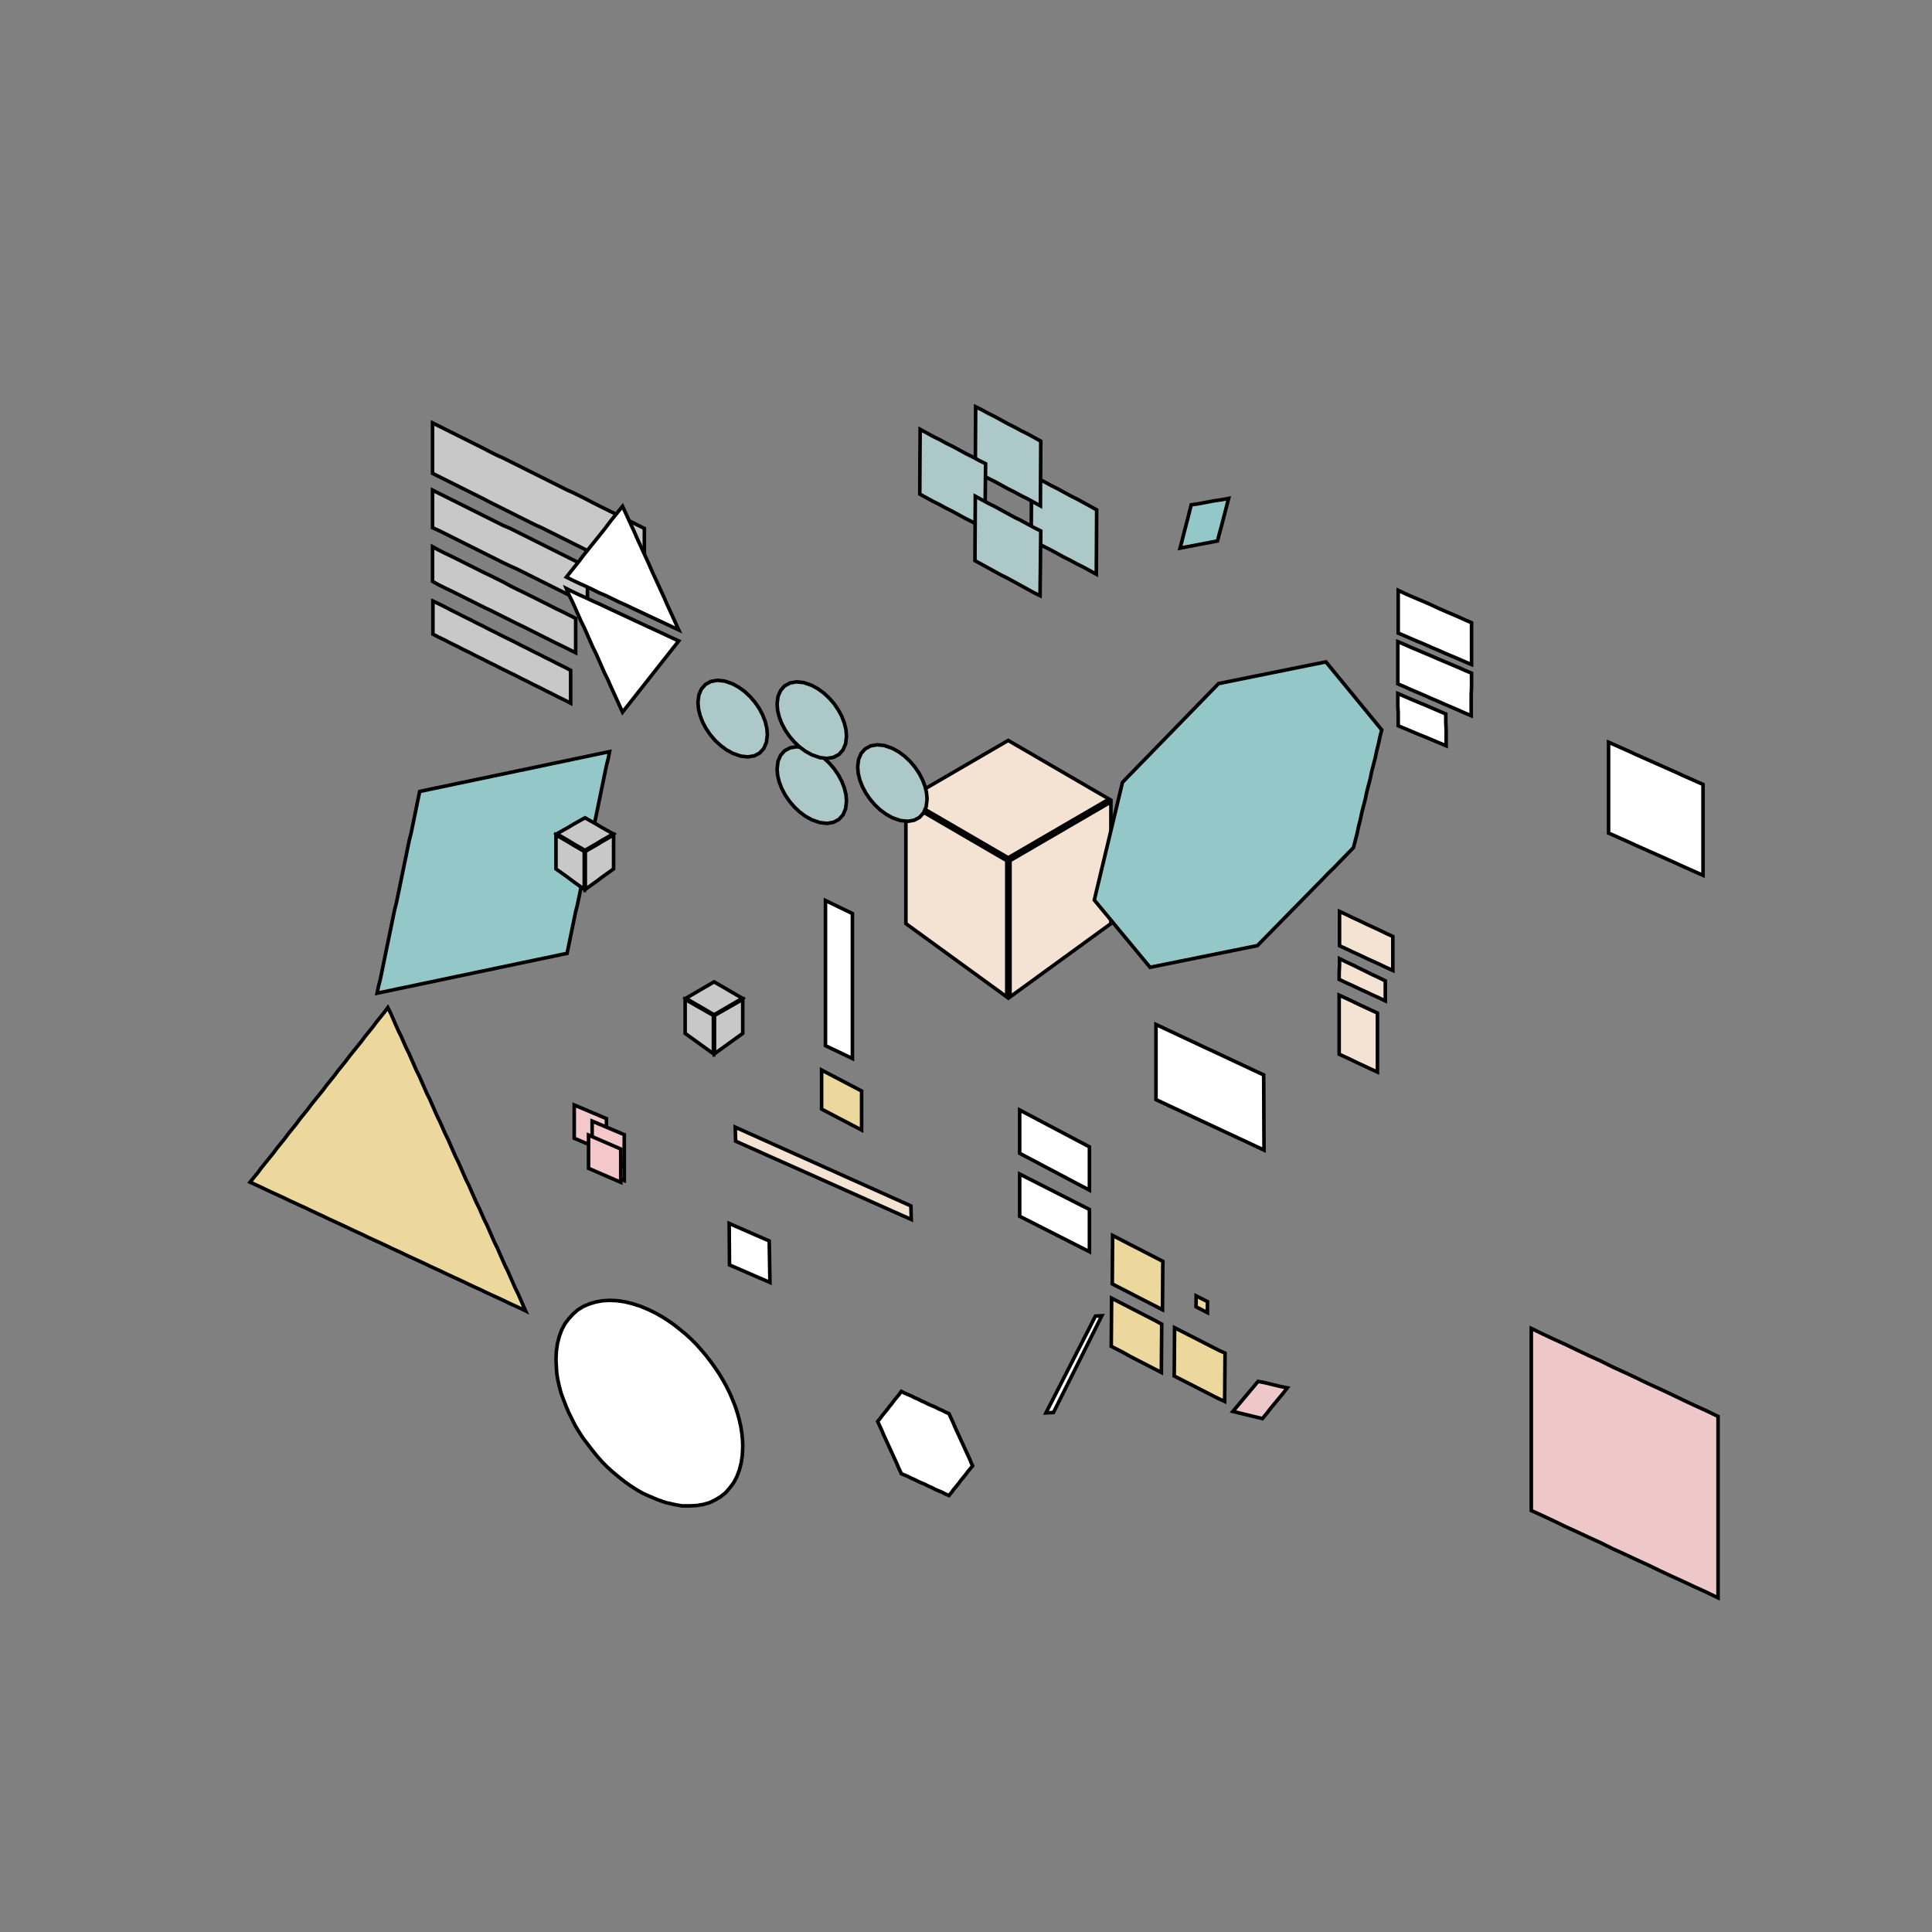 <!DOCTYPE svg>
<svg xmlns="http://www.w3.org/2000/svg" xmlns:xlink="http://www.w3.org/1999/xlink" width="1080" height="1080">
<rect width="100%" height="100%" fill="#808080" stroke="none"/>
<g transform="translate(540,540)">
<g transform="scale(2,2)">
<path stroke="rgb(0,0,0)" stroke-opacity="1" fill="rgb(148,200,200)" fill-opacity="1" id="bb1_2_" d="M-99.63 -59.92 L-100 -57.97 L-100.5 -56.03 L-100.9 -54.09 L-101.3 -52.14 L-101.7 -50.2 L-102.1 -48.25 L-102.5 -46.31 L-102.9 -44.36 L-103.3 -42.42 L-103.7 -40.48 L-104.1 -38.53 L-104.6 -36.59 L-105 -34.64 L-105.4 -32.7 L-105.8 -30.75 L-106.2 -28.81 L-106.6 -26.87 L-107 -24.92 L-107.4 -22.98 L-107.8 -21.03 L-108.2 -19.09 L-108.6 -17.14 L-109.1 -15.2 L-109.5 -13.26 L-109.9 -11.31 L-110.3 -9.367 L-110.7 -7.423 L-111.1 -5.479 L-111.5 -3.534 L-113.5 -3.122 L-115.4 -2.71 L-117.4 -2.297 L-119.4 -1.885 L-121.3 -1.472 L-123.3 -1.06 L-125.3 -0.648 L-127.2 -0.235 L-129.2 0.177 L-131.2 0.59 L-133.1 1.002 L-135.1 1.414 L-137.1 1.827 L-139 2.239 L-141 2.652 L-143 3.064 L-144.9 3.476 L-146.9 3.889 L-148.8 4.301 L-150.8 4.713 L-152.8 5.126 L-154.7 5.538 L-156.7 5.951 L-158.7 6.363 L-160.6 6.775 L-162.6 7.188 L-164.6 7.6 L-164.2 5.656 L-163.7 3.712 L-163.3 1.767 L-162.9 -0.177 L-162.5 -2.121 L-162.1 -4.066 L-161.7 -6.01 L-161.3 -7.954 L-160.9 -9.898 L-160.5 -11.84 L-160.1 -13.79 L-159.7 -15.73 L-159.2 -17.68 L-158.8 -19.62 L-158.4 -21.56 L-158 -23.51 L-157.6 -25.45 L-157.2 -27.4 L-156.8 -29.34 L-156.4 -31.29 L-156 -33.23 L-155.6 -35.17 L-155.1 -37.12 L-154.7 -39.06 L-154.3 -41.01 L-153.9 -42.95 L-153.5 -44.9 L-153.1 -46.84 L-152.7 -48.78 L-150.7 -49.2 L-148.8 -49.61 L-146.8 -50.02 L-144.8 -50.43 L-142.9 -50.85 L-140.9 -51.26 L-138.9 -51.67 L-137 -52.08 L-135 -52.5 L-133 -52.91 L-131.1 -53.32 L-129.1 -53.73 L-127.1 -54.15 L-125.2 -54.56 L-123.2 -54.97 L-121.2 -55.38 L-119.3 -55.79 L-117.3 -56.21 L-115.4 -56.62 L-113.4 -57.03 L-111.4 -57.44 L-109.5 -57.86 L-107.5 -58.27 L-105.5 -58.68 L-103.6 -59.09 L-101.6 -59.51 L-99.63 -59.92 Z " />
<path stroke="rgb(0,0,0)" stroke-opacity="1" fill="rgb(236,216,157)" fill-opacity="1" id="pr2_1_" d="M67.48 96.88 L67.08 96.68 L66.68 96.47 L66.28 96.27 L65.88 96.07 L65.48 95.86 L65.08 95.66 L64.69 95.46 L64.29 95.25 L64.29 94.82 L64.3 94.38 L64.31 93.94 L64.31 93.51 L64.32 93.07 L64.33 92.63 L64.33 92.2 L64.73 92.4 L65.12 92.6 L65.52 92.8 L65.92 93 L66.31 93.2 L66.71 93.4 L67.1 93.6 L67.5 93.8 L67.5 94.24 L67.49 94.68 L67.49 95.12 L67.49 95.56 L67.48 96 L67.48 96.44 L67.48 96.88 Z " />
<path stroke="rgb(0,0,0)" stroke-opacity="1" fill="rgb(236,216,157)" fill-opacity="1" id="pr1_1_" d="M54.92 96.08 L53.16 95.17 L51.41 94.27 L49.65 93.37 L47.9 92.47 L46.14 91.56 L44.39 90.66 L42.64 89.76 L40.88 88.86 L40.9 86.92 L40.91 84.99 L40.92 83.06 L40.94 81.12 L40.95 79.19 L40.97 77.26 L40.98 75.32 L42.74 76.22 L44.49 77.13 L46.24 78.03 L48 78.93 L49.75 79.83 L51.51 80.74 L53.26 81.64 L55.02 82.54 L55 84.47 L54.99 86.41 L54.97 88.34 L54.96 90.28 L54.95 92.21 L54.93 94.14 L54.92 96.08 Z " />
<path stroke="rgb(0,0,0)" stroke-opacity="1" fill="rgb(236,216,157)" fill-opacity="1" id="pr3_1_" d="M54.6 113.6 L52.85 112.7 L51.1 111.8 L49.35 110.9 L47.6 110 L45.85 109.1 L44.1 108.1 L42.35 107.2 L40.6 106.3 L40.61 104.4 L40.63 102.5 L40.64 100.6 L40.66 98.64 L40.67 96.71 L40.69 94.78 L40.7 92.85 L42.45 93.75 L44.2 94.65 L45.95 95.55 L47.7 96.45 L49.45 97.35 L51.2 98.25 L52.95 99.15 L54.7 100.1 L54.69 102 L54.67 103.9 L54.66 105.8 L54.64 107.8 L54.63 109.7 L54.61 111.6 L54.6 113.6 Z " />
<path stroke="rgb(0,0,0)" stroke-opacity="1" fill="rgb(236,216,157)" fill-opacity="1" id="pr4_1_" d="M72.3 121.7 L70.54 120.9 L68.77 120 L67.01 119.1 L65.25 118.2 L63.49 117.3 L61.73 116.4 L59.96 115.5 L58.2 114.6 L58.21 112.7 L58.23 110.8 L58.24 108.9 L58.26 106.9 L58.27 105 L58.29 103.1 L58.3 101.1 L60.06 102 L61.82 102.9 L63.59 103.8 L65.35 104.7 L67.11 105.6 L68.87 106.5 L70.64 107.4 L72.4 108.2 L72.39 110.2 L72.37 112.1 L72.36 114 L72.34 116 L72.33 117.9 L72.31 119.8 L72.3 121.7 Z " />
<path stroke="rgb(0,0,0)" stroke-opacity="1" fill="rgb(238,200,200)" fill-opacity="1" id="ll1_1_" d="M210.2 176.6 L206.9 175 L203.6 173.5 L200.4 172 L197.1 170.5 L193.9 169 L190.6 167.4 L187.3 165.9 L184.1 164.4 L180.8 162.9 L177.6 161.3 L174.3 159.8 L171.1 158.3 L167.8 156.8 L164.5 155.2 L161.3 153.7 L158 152.2 L158 148.6 L158 144.9 L158 141.3 L158 137.7 L158 134 L158 130.4 L158 126.8 L158 123.1 L158 119.5 L158 115.9 L158 112.2 L158 108.6 L158 105 L158 101.3 L161.3 102.9 L164.5 104.4 L167.8 105.9 L171.1 107.5 L174.3 109 L177.6 110.5 L180.8 112.1 L184.1 113.6 L187.3 115.1 L190.6 116.7 L193.9 118.2 L197.1 119.7 L200.4 121.3 L203.6 122.8 L206.9 124.3 L210.2 125.9 L210.2 129.5 L210.2 133.1 L210.2 136.7 L210.2 140.3 L210.2 144 L210.2 147.6 L210.2 151.2 L210.2 154.8 L210.2 158.5 L210.2 162.1 L210.2 165.7 L210.2 169.3 L210.2 172.9 L210.2 176.6 Z " />
<path stroke="rgb(0,0,0)" stroke-opacity="1" fill="rgb(255,255,255)" fill-opacity="1" id="cl1_1_" d="M37.96 97.76 L37.06 99.56 L36.15 101.4 L35.25 103.2 L34.35 105 L33.45 106.8 L32.55 108.6 L31.65 110.4 L30.75 112.2 L29.85 114 L28.95 115.8 L28.04 117.6 L27.14 119.4 L26.24 121.2 L25.34 123 L24.44 124.8 L22.35 124.9 L23.27 123.1 L24.2 121.3 L25.12 119.5 L26.04 117.7 L26.96 115.9 L27.88 114.1 L28.8 112.3 L29.72 110.5 L30.64 108.7 L31.56 106.9 L32.48 105.1 L33.4 103.3 L34.33 101.5 L35.25 99.66 L36.17 97.86 L37.96 97.76 Z " />
<path stroke="rgb(0,0,0)" stroke-opacity="1" fill="rgb(255,255,255)" fill-opacity="1" id="a5_2_" d="M206 -50.75 L204.1 -51.59 L202.2 -52.44 L200.3 -53.28 L198.5 -54.12 L196.6 -54.96 L194.7 -55.81 L192.8 -56.65 L190.9 -57.49 L189 -58.34 L187.1 -59.18 L185.3 -60.02 L183.4 -60.86 L181.5 -61.71 L179.6 -62.55 L179.6 -60.6 L179.6 -58.64 L179.6 -56.69 L179.6 -54.73 L179.6 -52.78 L179.6 -50.83 L179.6 -48.87 L179.6 -46.92 L179.6 -44.97 L179.6 -43.01 L179.6 -41.06 L179.6 -39.1 L179.6 -37.15 L181.5 -36.31 L183.4 -35.46 L185.3 -34.62 L187.1 -33.78 L189 -32.94 L190.9 -32.09 L192.8 -31.25 L194.7 -30.41 L196.6 -29.56 L198.5 -28.72 L200.3 -27.88 L202.2 -27.04 L204.1 -26.19 L206 -25.35 L206 -27.3 L206 -29.26 L206 -31.21 L206 -33.17 L206 -35.12 L206 -37.07 L206 -39.03 L206 -40.98 L206 -42.93 L206 -44.89 L206 -46.84 L206 -48.8 L206 -50.75 Z " />
<path stroke="rgb(0,0,0)" stroke-opacity="1" fill="rgb(255,255,255)" fill-opacity="1" id="a6_2_" d="M83.3 51.45 L81.52 50.62 L79.75 49.79 L77.97 48.96 L76.19 48.13 L74.42 47.3 L72.64 46.47 L70.86 45.64 L69.09 44.81 L67.31 43.99 L65.54 43.16 L63.76 42.33 L61.98 41.5 L60.21 40.67 L58.43 39.84 L56.65 39.01 L54.88 38.18 L53.1 37.35 L53.1 35.25 L53.1 33.15 L53.1 31.05 L53.1 28.95 L53.1 26.85 L53.1 24.75 L53.1 22.65 L53.1 20.55 L53.1 18.45 L53.1 16.35 L54.87 17.18 L56.64 18.01 L58.41 18.84 L60.18 19.67 L61.95 20.5 L63.72 21.33 L65.49 22.16 L67.26 22.99 L69.04 23.81 L70.81 24.64 L72.58 25.47 L74.35 26.3 L76.12 27.13 L77.89 27.96 L79.66 28.79 L81.43 29.62 L83.2 30.45 L83.21 32.36 L83.22 34.27 L83.23 36.18 L83.24 38.09 L83.25 40 L83.25 41.9 L83.26 43.81 L83.27 45.72 L83.28 47.63 L83.29 49.54 L83.3 51.45 Z " />
<path stroke="rgb(0,0,0)" stroke-opacity="1" fill="rgb(148,200,200)" fill-opacity="1" id="rtr1_2_" d="M73.41 -130.7 L72.89 -128.7 L72.37 -126.7 L71.85 -124.7 L71.33 -122.7 L70.81 -120.8 L70.29 -118.8 L68.2 -118.4 L66.11 -118 L64.02 -117.6 L61.93 -117.2 L59.84 -116.8 L60.36 -118.8 L60.87 -120.8 L61.39 -122.8 L61.91 -124.8 L62.42 -126.8 L62.94 -128.9 L65.03 -129.2 L67.13 -129.6 L69.22 -130 L71.32 -130.3 L73.41 -130.7 Z " />
<path stroke="rgb(0,0,0)" stroke-opacity="1" fill="rgb(238,200,200)" fill-opacity="1" id="sg1_2_" d="M74.59 124.5 L75.77 123.1 L76.94 121.7 L78.11 120.3 L79.29 118.9 L80.46 117.5 L81.63 116.1 L83.68 116.5 L85.72 117 L87.77 117.5 L89.81 117.9 L88.65 119.4 L87.49 120.8 L86.33 122.2 L85.17 123.6 L84.01 125.1 L82.85 126.5 L80.78 126 L78.72 125.5 L76.66 125 L74.59 124.5 Z " />
<path stroke="rgb(0,0,0)" stroke-opacity="1" fill="rgb(255,255,255)" fill-opacity="1" id="a12_2_" d="M-54.8 88.45 L-56.68 87.63 L-58.57 86.82 L-60.45 86 L-62.33 85.18 L-64.22 84.37 L-66.1 83.55 L-66.12 81.62 L-66.13 79.68 L-66.15 77.75 L-66.17 75.82 L-66.18 73.88 L-66.2 71.95 L-64.33 72.77 L-62.47 73.58 L-60.6 74.4 L-58.73 75.22 L-56.87 76.03 L-55 76.85 L-54.97 78.78 L-54.93 80.72 L-54.9 82.65 L-54.87 84.58 L-54.83 86.52 L-54.8 88.45 Z " />
<path stroke="rgb(0,0,0)" stroke-opacity="1" fill="rgb(255,255,255)" fill-opacity="1" id="secscl1_2_" d="M-31.75 25.86 L-32.69 25.41 L-33.63 24.96 L-34.57 24.51 L-35.51 24.06 L-36.45 23.62 L-37.4 23.17 L-38.34 22.72 L-39.28 22.27 L-39.28 21.26 L-39.28 20.24 L-39.28 19.23 L-39.28 18.21 L-39.28 17.2 L-39.28 16.19 L-39.28 15.17 L-39.28 14.16 L-39.28 13.14 L-39.28 12.13 L-39.28 11.11 L-39.28 10.1 L-39.28 9.086 L-39.28 8.072 L-39.28 7.057 L-39.28 6.043 L-39.28 5.029 L-39.28 4.014 L-39.28 3 L-39.28 1.986 L-39.28 0.972 L-39.28 -0.043 L-39.28 -1.057 L-39.28 -2.071 L-39.28 -3.086 L-39.28 -4.1 L-39.28 -5.114 L-39.28 -6.128 L-39.28 -7.143 L-39.28 -8.157 L-39.28 -9.171 L-39.28 -10.19 L-39.28 -11.2 L-39.28 -12.21 L-39.28 -13.23 L-39.28 -14.24 L-39.28 -15.26 L-39.28 -16.27 L-39.28 -17.29 L-39.28 -18.3 L-38.34 -17.85 L-37.4 -17.39 L-36.45 -16.94 L-35.51 -16.48 L-34.57 -16.03 L-33.63 -15.57 L-32.69 -15.12 L-31.75 -14.66 L-31.75 -13.65 L-31.75 -12.64 L-31.75 -11.62 L-31.75 -10.61 L-31.75 -9.598 L-31.75 -8.585 L-31.75 -7.572 L-31.75 -6.559 L-31.75 -5.546 L-31.75 -4.533 L-31.75 -3.52 L-31.75 -2.507 L-31.75 -1.494 L-31.75 -0.481 L-31.75 0.532 L-31.75 1.545 L-31.75 2.558 L-31.75 3.571 L-31.75 4.584 L-31.75 5.597 L-31.75 6.61 L-31.75 7.623 L-31.75 8.636 L-31.75 9.649 L-31.75 10.66 L-31.75 11.68 L-31.75 12.69 L-31.75 13.7 L-31.75 14.71 L-31.75 15.73 L-31.75 16.74 L-31.75 17.75 L-31.75 18.77 L-31.75 19.78 L-31.75 20.79 L-31.75 21.81 L-31.75 22.82 L-31.75 23.83 L-31.75 24.84 L-31.75 25.86 Z " />
<path stroke="rgb(0,0,0)" stroke-opacity="1" fill="rgb(255,255,255)" fill-opacity="1" id="a7_1_" d="M141.3 -84.25 L139.4 -85.05 L137.6 -85.85 L135.7 -86.65 L133.8 -87.45 L132 -88.25 L130.1 -89.05 L128.3 -89.85 L126.4 -90.65 L124.5 -91.45 L122.7 -92.25 L120.8 -93.05 L120.8 -95.03 L120.8 -97.02 L120.8 -99 L120.8 -101 L120.8 -103 L120.8 -105 L122.7 -104.1 L124.5 -103.3 L126.4 -102.5 L128.3 -101.7 L130.1 -100.9 L132 -100 L133.8 -99.22 L135.7 -98.4 L137.6 -97.59 L139.4 -96.77 L141.3 -95.95 L141.3 -94 L141.3 -92.05 L141.3 -90.1 L141.3 -88.15 L141.3 -86.2 L141.3 -84.25 Z " />
<path stroke="rgb(0,0,0)" stroke-opacity="1" fill="rgb(255,255,255)" fill-opacity="1" id="a8_1_" d="M141.2 -69.95 L139.3 -70.76 L137.5 -71.57 L135.6 -72.38 L133.7 -73.19 L131.9 -74 L130 -74.8 L128.2 -75.61 L126.3 -76.42 L124.4 -77.23 L122.6 -78.04 L120.7 -78.85 L120.7 -80.82 L120.7 -82.78 L120.7 -84.75 L120.7 -86.72 L120.7 -88.68 L120.7 -90.65 L122.6 -89.85 L124.4 -89.05 L126.3 -88.25 L128.2 -87.45 L130.1 -86.65 L131.9 -85.85 L133.8 -85.05 L135.7 -84.25 L137.6 -83.45 L139.4 -82.65 L141.3 -81.85 L141.3 -79.87 L141.3 -77.88 L141.2 -75.9 L141.2 -73.92 L141.2 -71.93 L141.2 -69.95 Z " />
<path stroke="rgb(0,0,0)" stroke-opacity="1" fill="rgb(255,255,255)" fill-opacity="1" id="a9_1_" d="M134.2 -61.55 L132.3 -62.35 L130.4 -63.15 L128.5 -63.95 L126.5 -64.75 L124.6 -65.55 L122.7 -66.35 L120.8 -67.15 L120.8 -68.95 L120.8 -70.75 L120.7 -72.55 L120.7 -74.35 L120.7 -76.15 L122.6 -75.34 L124.5 -74.52 L126.4 -73.71 L128.4 -72.89 L130.3 -72.08 L132.2 -71.26 L134.1 -70.45 L134.1 -68.23 L134.2 -66 L134.2 -63.77 L134.2 -61.55 Z " />
<path stroke="rgb(0,0,0)" stroke-opacity="1" fill="rgb(255,255,255)" fill-opacity="1" id="a17_1_" d="M34.5 62.65 L32.73 61.71 L30.95 60.78 L29.18 59.84 L27.41 58.9 L25.64 57.97 L23.86 57.03 L22.09 56.1 L20.32 55.16 L18.55 54.22 L16.77 53.29 L15 52.35 L15 50.33 L15 48.32 L15 46.3 L15 44.28 L15 42.27 L15 40.25 L16.77 41.19 L18.55 42.12 L20.32 43.06 L22.09 44 L23.86 44.93 L25.64 45.87 L27.41 46.8 L29.18 47.74 L30.95 48.68 L32.73 49.61 L34.5 50.55 L34.5 52.57 L34.5 54.58 L34.5 56.6 L34.5 58.62 L34.5 60.63 L34.5 62.65 Z " />
<path stroke="rgb(0,0,0)" stroke-opacity="1" fill="rgb(255,255,255)" fill-opacity="1" id="a16_1_" d="M34.5 79.85 L32.73 78.95 L30.95 78.05 L29.18 77.15 L27.41 76.25 L25.64 75.35 L23.86 74.45 L22.09 73.55 L20.32 72.65 L18.55 71.75 L16.77 70.85 L15 69.95 L15 67.98 L15 66.02 L15 64.05 L15 62.08 L15 60.12 L15 58.15 L16.77 59.05 L18.55 59.95 L20.32 60.85 L22.09 61.75 L23.86 62.65 L25.64 63.55 L27.41 64.45 L29.18 65.35 L30.95 66.25 L32.73 67.15 L34.5 68.05 L34.5 70.02 L34.5 71.98 L34.5 73.95 L34.5 75.92 L34.5 77.88 L34.5 79.85 Z " />
<path stroke="rgb(0,0,0)" stroke-opacity="1" fill="rgb(236,216,157)" fill-opacity="1" id="scltrs1_1_" d="M-29.18 45.85 L-30.78 45.01 L-32.37 44.18 L-33.97 43.34 L-35.57 42.51 L-37.16 41.67 L-38.76 40.83 L-40.36 40 L-40.36 38.18 L-40.36 36.36 L-40.36 34.54 L-40.36 32.72 L-40.36 30.9 L-40.36 29.08 L-38.76 29.92 L-37.16 30.76 L-35.57 31.59 L-33.97 32.43 L-32.37 33.26 L-30.78 34.1 L-29.18 34.93 L-29.18 36.75 L-29.18 38.57 L-29.18 40.39 L-29.18 42.21 L-29.18 44.03 L-29.18 45.85 Z " />
<path stroke="rgb(0,0,0)" stroke-opacity="1" fill="rgb(244,227,211)" fill-opacity="1" id="a15_1_" d="M119.3 1.25 L117.4 0.388 L115.6 -0.475 L113.7 -1.338 L111.8 -2.2 L110 -3.063 L108.1 -3.925 L106.3 -4.788 L104.4 -5.65 L104.4 -7.57 L104.4 -9.49 L104.4 -11.41 L104.4 -13.33 L104.4 -15.25 L106.3 -14.38 L108.1 -13.5 L110 -12.63 L111.8 -11.75 L113.7 -10.88 L115.6 -10 L117.4 -9.125 L119.3 -8.25 L119.3 -6.35 L119.3 -4.45 L119.3 -2.55 L119.3 -0.65 L119.3 1.25 Z " />
<path stroke="rgb(0,0,0)" stroke-opacity="1" fill="rgb(244,227,211)" fill-opacity="1" id="a14_1_" d="M117.2 9.75 L115.4 8.893 L113.5 8.036 L111.7 7.179 L109.8 6.321 L108 5.464 L106.1 4.607 L104.3 3.75 L104.3 1.817 L104.4 -0.117 L104.4 -2.05 L106.2 -1.164 L108.1 -0.279 L109.9 0.607 L111.7 1.493 L113.5 2.379 L115.4 3.264 L117.2 4.15 L117.2 6.017 L117.2 7.883 L117.2 9.75 Z " />
<path stroke="rgb(0,0,0)" stroke-opacity="1" fill="rgb(244,227,211)" fill-opacity="1" id="a13_1_" d="M115 29.65 L113.2 28.82 L111.4 27.98 L109.6 27.15 L107.9 26.32 L106.1 25.48 L104.3 24.65 L104.3 22.59 L104.3 20.52 L104.3 18.46 L104.3 16.4 L104.3 14.34 L104.3 12.27 L104.3 10.21 L104.3 8.15 L106.1 8.983 L107.9 9.817 L109.6 10.65 L111.4 11.48 L113.2 12.32 L115 13.15 L115 15.21 L115 17.27 L115 19.34 L115 21.4 L115 23.46 L115 25.52 L115 27.59 L115 29.65 Z " />
<path stroke="rgb(0,0,0)" stroke-opacity="1" fill="rgb(200,200,200)" fill-opacity="1" id="a1_2_" d="M-110.5 -73.45 L-112.2 -74.33 L-114 -75.2 L-115.7 -76.08 L-117.5 -76.96 L-119.2 -77.84 L-121 -78.71 L-122.7 -79.59 L-124.5 -80.47 L-126.2 -81.35 L-128 -82.22 L-129.8 -83.1 L-131.5 -83.98 L-133.3 -84.85 L-135 -85.73 L-136.8 -86.61 L-138.5 -87.49 L-140.3 -88.36 L-142 -89.24 L-143.8 -90.12 L-145.5 -91 L-147.3 -91.87 L-149 -92.75 L-149 -94.61 L-149 -96.47 L-149 -98.33 L-149 -100.2 L-149 -102 L-147.3 -101.2 L-145.5 -100.3 L-143.8 -99.4 L-142 -98.52 L-140.3 -97.64 L-138.5 -96.76 L-136.8 -95.88 L-135 -95 L-133.3 -94.11 L-131.5 -93.23 L-129.8 -92.35 L-128 -91.47 L-126.2 -90.59 L-124.5 -89.7 L-122.7 -88.82 L-121 -87.94 L-119.2 -87.06 L-117.5 -86.18 L-115.7 -85.3 L-114 -84.41 L-112.2 -83.53 L-110.5 -82.65 L-110.5 -80.81 L-110.5 -78.97 L-110.5 -77.13 L-110.5 -75.29 L-110.5 -73.45 Z " />
<path stroke="rgb(0,0,0)" stroke-opacity="1" fill="rgb(200,200,200)" fill-opacity="1" id="a4_2_" d="M-89.9 -108.2 L-91.69 -109 L-93.49 -109.9 L-95.28 -110.8 L-97.08 -111.7 L-98.87 -112.6 L-100.7 -113.5 L-102.5 -114.4 L-104.3 -115.3 L-106 -116.2 L-107.8 -117.1 L-109.6 -118 L-111.4 -118.9 L-113.2 -119.8 L-115 -120.7 L-116.8 -121.6 L-118.6 -122.5 L-120.4 -123.3 L-122.2 -124.2 L-124 -125.1 L-125.8 -126 L-127.6 -126.9 L-129.4 -127.8 L-131.2 -128.7 L-133 -129.6 L-134.7 -130.5 L-136.5 -131.4 L-138.3 -132.3 L-140.1 -133.2 L-141.9 -134.1 L-143.7 -135 L-145.5 -135.9 L-147.3 -136.8 L-149.1 -137.7 L-149.1 -139.7 L-149.1 -141.7 L-149.1 -143.7 L-149.1 -145.7 L-149.1 -147.7 L-149.1 -149.7 L-149.1 -151.8 L-147.3 -150.9 L-145.5 -150 L-143.7 -149.1 L-141.9 -148.2 L-140.1 -147.3 L-138.3 -146.4 L-136.5 -145.5 L-134.7 -144.6 L-133 -143.7 L-131.2 -142.8 L-129.4 -142 L-127.6 -141.1 L-125.8 -140.2 L-124 -139.3 L-122.2 -138.4 L-120.4 -137.5 L-118.6 -136.6 L-116.8 -135.7 L-115 -134.8 L-113.2 -133.9 L-111.4 -133 L-109.6 -132.2 L-107.8 -131.3 L-106 -130.4 L-104.3 -129.5 L-102.5 -128.6 L-100.7 -127.7 L-98.87 -126.8 L-97.08 -125.9 L-95.28 -125 L-93.49 -124.1 L-91.69 -123.2 L-89.9 -122.3 L-89.9 -120.3 L-89.9 -118.3 L-89.9 -116.3 L-89.9 -114.2 L-89.9 -112.2 L-89.9 -110.2 L-89.9 -108.2 Z " />
<path stroke="rgb(0,0,0)" stroke-opacity="1" fill="rgb(200,200,200)" fill-opacity="1" id="a2_1_" d="M-109.1 -87.55 L-110.9 -88.45 L-112.7 -89.36 L-114.6 -90.26 L-116.4 -91.17 L-118.2 -92.07 L-120 -92.98 L-121.8 -93.88 L-123.6 -94.79 L-125.5 -95.69 L-127.3 -96.6 L-129.1 -97.5 L-130.9 -98.4 L-132.7 -99.31 L-134.6 -100.2 L-136.4 -101.1 L-138.2 -102 L-140 -102.9 L-141.8 -103.8 L-143.6 -104.7 L-145.5 -105.6 L-147.3 -106.5 L-149.1 -107.5 L-149.1 -109.4 L-149.1 -111.3 L-149.1 -113.3 L-149.1 -115.2 L-149.1 -117.2 L-147.3 -116.2 L-145.5 -115.3 L-143.6 -114.4 L-141.8 -113.5 L-140 -112.6 L-138.2 -111.7 L-136.4 -110.8 L-134.6 -109.9 L-132.7 -109 L-130.9 -108.1 L-129.1 -107.2 L-127.3 -106.2 L-125.5 -105.3 L-123.6 -104.4 L-121.8 -103.5 L-120 -102.6 L-118.2 -101.7 L-116.4 -100.8 L-114.6 -99.88 L-112.7 -98.97 L-110.9 -98.06 L-109.1 -97.15 L-109.1 -95.23 L-109.1 -93.31 L-109.1 -91.39 L-109.1 -89.47 L-109.1 -87.55 Z " />
<path stroke="rgb(0,0,0)" stroke-opacity="1" fill="rgb(200,200,200)" fill-opacity="1" id="a3_1_" d="M-105.8 -101.2 L-107.6 -102 L-109.4 -102.9 L-111.2 -103.8 L-113 -104.7 L-114.8 -105.6 L-116.6 -106.5 L-118.4 -107.4 L-120.2 -108.3 L-122 -109.2 L-123.8 -110.1 L-125.6 -111 L-127.4 -111.8 L-129.3 -112.7 L-131.1 -113.6 L-132.9 -114.5 L-134.7 -115.4 L-136.5 -116.3 L-138.3 -117.2 L-140.1 -118.1 L-141.9 -119 L-143.7 -119.9 L-145.5 -120.8 L-147.3 -121.7 L-149.1 -122.5 L-149.1 -124.6 L-149.1 -126.7 L-149.1 -128.8 L-149.1 -130.9 L-149.1 -133 L-147.3 -132.1 L-145.5 -131.2 L-143.7 -130.3 L-141.9 -129.4 L-140.1 -128.5 L-138.3 -127.6 L-136.5 -126.7 L-134.7 -125.8 L-132.9 -124.9 L-131.1 -124 L-129.3 -123.1 L-127.4 -122.3 L-125.6 -121.4 L-123.8 -120.5 L-122 -119.6 L-120.2 -118.7 L-118.4 -117.8 L-116.6 -116.9 L-114.8 -116 L-113 -115.1 L-111.2 -114.2 L-109.4 -113.3 L-107.6 -112.4 L-105.8 -111.5 L-105.8 -109.5 L-105.8 -107.4 L-105.8 -105.3 L-105.8 -103.2 L-105.8 -101.2 Z " />
<path stroke="rgb(0,0,0)" stroke-opacity="1" fill="rgb(244,227,211)" fill-opacity="1" id="a11_1_" d="M-15.3 70.85 L-17.12 70.04 L-18.94 69.23 L-20.76 68.42 L-22.57 67.61 L-24.39 66.79 L-26.21 65.98 L-28.03 65.17 L-29.85 64.36 L-31.67 63.55 L-33.49 62.74 L-35.3 61.93 L-37.12 61.12 L-38.94 60.31 L-40.76 59.49 L-42.58 58.68 L-44.4 57.87 L-46.21 57.06 L-48.03 56.25 L-49.85 55.44 L-51.67 54.63 L-53.49 53.82 L-55.31 53.01 L-57.13 52.19 L-58.94 51.38 L-60.76 50.57 L-62.58 49.76 L-64.4 48.95 L-64.45 47 L-64.5 45.05 L-62.68 45.86 L-60.86 46.68 L-59.04 47.49 L-57.23 48.31 L-55.41 49.12 L-53.59 49.94 L-51.77 50.75 L-49.95 51.57 L-48.13 52.38 L-46.31 53.2 L-44.5 54.01 L-42.68 54.83 L-40.86 55.64 L-39.04 56.46 L-37.22 57.27 L-35.4 58.09 L-33.59 58.9 L-31.77 59.72 L-29.95 60.53 L-28.13 61.35 L-26.31 62.16 L-24.49 62.98 L-22.67 63.79 L-20.86 64.61 L-19.04 65.42 L-17.22 66.24 L-15.4 67.05 L-15.35 68.95 L-15.3 70.85 Z " />
<path stroke="rgb(0,0,0)" stroke-opacity="1" fill="rgb(244,200,200)" fill-opacity="1" id="fus1_1_" d="M-100.5 51.95 L-102.3 51.19 L-104.1 50.43 L-105.9 49.67 L-107.7 48.91 L-109.5 48.15 L-109.5 46.29 L-109.5 44.43 L-109.5 42.57 L-109.5 40.71 L-109.5 38.85 L-107.7 39.61 L-105.9 40.37 L-104.1 41.13 L-102.3 41.89 L-100.5 42.65 L-100.5 44.51 L-100.5 46.37 L-100.5 48.23 L-100.5 50.09 L-100.5 51.95 Z " />
<path stroke="rgb(0,0,0)" stroke-opacity="1" fill="rgb(244,200,200)" fill-opacity="1" id="fus2_1_" d="M-95.51 59.96 L-97.31 59.18 L-99.11 58.4 L-100.9 57.62 L-102.7 56.84 L-104.5 56.06 L-104.5 54.18 L-104.4 52.3 L-104.4 50.42 L-104.4 48.54 L-104.3 46.66 L-102.6 47.42 L-100.8 48.18 L-99.03 48.94 L-97.27 49.7 L-95.51 50.46 L-95.51 52.36 L-95.51 54.26 L-95.51 56.16 L-95.51 58.06 L-95.51 59.96 Z " />
<path stroke="rgb(0,0,0)" stroke-opacity="1" fill="rgb(244,200,200)" fill-opacity="1" id="fus3_1_" d="M-95.6 56.45 L-97.38 55.69 L-99.16 54.93 L-100.9 54.17 L-102.7 53.41 L-104.5 52.65 L-104.5 50.79 L-104.5 48.93 L-104.5 47.07 L-104.5 45.21 L-104.5 43.35 L-102.7 44.11 L-100.9 44.87 L-99.1 45.63 L-97.3 46.39 L-95.5 47.15 L-95.52 49.01 L-95.54 50.87 L-95.56 52.73 L-95.58 54.59 L-95.6 56.45 Z " />
<path stroke="rgb(0,0,0)" stroke-opacity="1" fill="rgb(244,200,200)" fill-opacity="1" id="fus4_1_" d="M-96.5 60.45 L-98.3 59.67 L-100.1 58.89 L-101.9 58.11 L-103.7 57.33 L-105.5 56.55 L-105.5 54.69 L-105.5 52.83 L-105.5 50.97 L-105.5 49.11 L-105.5 47.25 L-103.7 48.03 L-101.9 48.81 L-100.1 49.59 L-98.3 50.37 L-96.5 51.15 L-96.5 53.01 L-96.5 54.87 L-96.5 56.73 L-96.5 58.59 L-96.5 60.45 Z " />
<path stroke="rgb(0,0,0)" stroke-opacity="1" fill="rgb(173,200,200)" fill-opacity="1" id="swap1_1_" d="M36.42 -109.5 L34.6 -110.5 L32.78 -111.5 L30.96 -112.4 L29.14 -113.4 L27.32 -114.3 L25.5 -115.3 L23.68 -116.3 L21.86 -117.2 L20.04 -118.2 L18.22 -119.1 L18.23 -121.2 L18.24 -123.2 L18.26 -125.2 L18.27 -127.2 L18.28 -129.2 L18.29 -131.2 L18.3 -133.2 L18.31 -135.2 L18.32 -137.2 L20.14 -136.3 L21.96 -135.3 L23.78 -134.3 L25.6 -133.4 L27.42 -132.4 L29.24 -131.4 L31.06 -130.5 L32.88 -129.5 L34.7 -128.5 L36.52 -127.5 L36.51 -125.5 L36.5 -123.5 L36.49 -121.5 L36.48 -119.5 L36.47 -117.5 L36.46 -115.5 L36.44 -113.5 L36.43 -111.5 L36.42 -109.5 Z " />
<path stroke="rgb(0,0,0)" stroke-opacity="1" fill="rgb(173,200,200)" fill-opacity="1" id="swap3_1_" d="M20.8 -128.6 L18.98 -129.6 L17.16 -130.6 L15.34 -131.5 L13.52 -132.5 L11.7 -133.4 L9.88 -134.4 L8.06 -135.4 L6.24 -136.3 L4.42 -137.3 L2.6 -138.2 L2.611 -140.2 L2.622 -142.3 L2.633 -144.3 L2.644 -146.3 L2.656 -148.3 L2.667 -150.3 L2.678 -152.3 L2.689 -154.3 L2.7 -156.3 L4.52 -155.4 L6.34 -154.4 L8.16 -153.5 L9.98 -152.5 L11.8 -151.5 L13.62 -150.6 L15.44 -149.6 L17.26 -148.7 L19.08 -147.7 L20.9 -146.7 L20.89 -144.7 L20.88 -142.7 L20.87 -140.7 L20.86 -138.7 L20.84 -136.7 L20.83 -134.7 L20.82 -132.7 L20.81 -130.6 L20.8 -128.6 Z " />
<path stroke="rgb(0,0,0)" stroke-opacity="1" fill="rgb(173,200,200)" fill-opacity="1" id="swap2_1_" d="M5.277 -122.3 L3.457 -123.2 L1.637 -124.2 L-0.182 -125.1 L-2.003 -126.1 L-3.823 -127.1 L-5.643 -128 L-7.463 -129 L-9.283 -129.9 L-11.1 -130.9 L-12.92 -131.9 L-12.91 -133.9 L-12.9 -135.9 L-12.89 -137.9 L-12.88 -139.9 L-12.87 -141.9 L-12.86 -143.9 L-12.84 -145.9 L-12.83 -147.9 L-12.82 -150 L-10.99 -149 L-9.163 -148 L-7.333 -147.1 L-5.503 -146.1 L-3.673 -145.2 L-1.843 -144.2 L-0.013 -143.2 L1.817 -142.3 L3.647 -141.3 L5.477 -140.4 L5.455 -138.3 L5.433 -136.3 L5.411 -134.3 L5.389 -132.3 L5.366 -130.3 L5.344 -128.3 L5.322 -126.3 L5.3 -124.3 L5.277 -122.3 Z " />
<path stroke="rgb(0,0,0)" stroke-opacity="1" fill="rgb(173,200,200)" fill-opacity="1" id="swap4_1_" d="M20.7 -103.5 L18.88 -104.4 L17.06 -105.4 L15.24 -106.4 L13.42 -107.4 L11.6 -108.4 L9.78 -109.3 L7.96 -110.3 L6.14 -111.3 L4.32 -112.3 L2.5 -113.3 L2.511 -115.3 L2.522 -117.3 L2.533 -119.3 L2.544 -121.3 L2.556 -123.3 L2.567 -125.3 L2.578 -127.3 L2.589 -129.3 L2.6 -131.3 L4.43 -130.3 L6.26 -129.3 L8.09 -128.4 L9.92 -127.4 L11.75 -126.4 L13.58 -125.4 L15.41 -124.5 L17.24 -123.5 L19.07 -122.5 L20.9 -121.6 L20.88 -119.6 L20.86 -117.5 L20.83 -115.5 L20.81 -113.5 L20.79 -111.5 L20.77 -109.5 L20.74 -107.5 L20.72 -105.5 L20.7 -103.5 Z " />
<path stroke="rgb(0,0,0)" stroke-opacity="1" fill="rgb(244,227,211)" fill-opacity="1" id="a10_5_" d="M40 -46.65 L38.24 -45.63 L36.48 -44.6 L34.71 -43.57 L32.95 -42.55 L31.19 -41.53 L29.42 -40.5 L27.66 -39.48 L25.9 -38.45 L24.14 -37.43 L22.37 -36.4 L20.61 -35.38 L18.85 -34.35 L17.09 -33.33 L15.32 -32.3 L13.56 -31.28 L11.8 -30.25 L10.04 -31.28 L8.275 -32.3 L6.512 -33.33 L4.75 -34.35 L2.987 -35.38 L1.225 -36.4 L-0.537 -37.43 L-2.3 -38.45 L-4.063 -39.48 L-5.825 -40.5 L-7.587 -41.53 L-9.35 -42.55 L-11.11 -43.57 L-12.87 -44.6 L-14.64 -45.63 L-16.4 -46.65 L-14.64 -47.68 L-12.87 -48.7 L-11.11 -49.72 L-9.35 -50.75 L-7.587 -51.77 L-5.825 -52.8 L-4.063 -53.82 L-2.3 -54.85 L-0.537 -55.87 L1.225 -56.9 L2.987 -57.92 L4.75 -58.95 L6.512 -59.97 L8.275 -61 L10.04 -62.02 L11.8 -63.05 L13.56 -62.02 L15.32 -61 L17.09 -59.97 L18.85 -58.95 L20.61 -57.92 L22.37 -56.9 L24.14 -55.87 L25.9 -54.85 L27.66 -53.82 L29.42 -52.8 L31.19 -51.77 L32.95 -50.75 L34.71 -49.72 L36.48 -48.7 L38.24 -47.68 L40 -46.65 Z " />
<path stroke="rgb(0,0,0)" stroke-opacity="1" fill="rgb(244,227,211)" fill-opacity="1" id="a10_4_" d="M40.5 -11.85 L40.5 -13.85 L40.5 -15.85 L40.5 -17.85 L40.5 -19.85 L40.5 -21.85 L40.5 -23.85 L40.5 -25.85 L40.5 -27.85 L40.5 -29.85 L40.5 -31.85 L40.5 -33.85 L40.5 -35.85 L40.5 -37.85 L40.5 -39.85 L40.5 -41.85 L40.5 -43.85 L40.5 -45.85 L38.74 -44.83 L36.98 -43.8 L35.21 -42.78 L33.45 -41.75 L31.69 -40.73 L29.92 -39.7 L28.16 -38.68 L26.4 -37.65 L24.64 -36.62 L22.87 -35.6 L21.11 -34.57 L19.35 -33.55 L17.59 -32.52 L15.82 -31.5 L14.06 -30.47 L12.3 -29.45 L12.3 -27.44 L12.3 -25.44 L12.3 -23.43 L12.3 -21.43 L12.3 -19.42 L12.3 -17.42 L12.3 -15.41 L12.3 -13.41 L12.3 -11.4 L12.3 -9.397 L12.3 -7.392 L12.3 -5.387 L12.3 -3.382 L12.3 -1.376 L12.3 0.629 L12.3 2.634 L12.3 4.639 L12.3 6.645 L12.3 8.65 L13.96 7.444 L15.62 6.238 L17.28 5.032 L18.94 3.826 L20.59 2.621 L22.25 1.415 L23.91 0.209 L25.57 -0.997 L27.23 -2.203 L28.89 -3.409 L30.55 -4.615 L32.21 -5.821 L33.86 -7.026 L35.52 -8.232 L37.18 -9.438 L38.84 -10.64 L40.5 -11.85 Z " />
<path stroke="rgb(0,0,0)" stroke-opacity="1" fill="rgb(244,227,211)" fill-opacity="1" id="a10_3_" d="M-16.8 -45.85 L-16.8 -43.85 L-16.8 -41.85 L-16.8 -39.85 L-16.8 -37.85 L-16.8 -35.85 L-16.8 -33.85 L-16.8 -31.85 L-16.8 -29.85 L-16.8 -27.85 L-16.8 -25.85 L-16.8 -23.85 L-16.8 -21.85 L-16.8 -19.85 L-16.8 -17.85 L-16.8 -15.85 L-16.8 -13.85 L-16.8 -11.85 L-15.14 -10.64 L-13.48 -9.438 L-11.82 -8.232 L-10.16 -7.026 L-8.506 -5.821 L-6.847 -4.615 L-5.188 -3.409 L-3.529 -2.203 L-1.871 -0.997 L-0.212 0.209 L1.447 1.415 L3.106 2.621 L4.765 3.826 L6.424 5.032 L8.082 6.238 L9.741 7.444 L11.4 8.65 L11.4 6.645 L11.4 4.639 L11.4 2.634 L11.4 0.629 L11.4 -1.376 L11.4 -3.382 L11.4 -5.387 L11.4 -7.392 L11.4 -9.397 L11.4 -11.4 L11.4 -13.41 L11.4 -15.41 L11.4 -17.42 L11.4 -19.42 L11.4 -21.43 L11.4 -23.43 L11.4 -25.44 L11.4 -27.44 L11.4 -29.45 L9.637 -30.47 L7.875 -31.5 L6.112 -32.52 L4.35 -33.55 L2.587 -34.57 L0.825 -35.6 L-0.938 -36.62 L-2.7 -37.65 L-4.462 -38.68 L-6.225 -39.7 L-7.987 -40.73 L-9.75 -41.75 L-11.51 -42.78 L-13.27 -43.8 L-15.04 -44.83 L-16.8 -45.85 Z " />
<path stroke="rgb(0,0,0)" stroke-opacity="1" fill="rgb(200,200,200)" fill-opacity="1" id="circ1_5_" d="M-62.5 9.026 L-64.08 9.946 L-65.66 10.87 L-67.24 11.79 L-68.82 12.71 L-70.4 13.63 L-71.98 12.71 L-73.56 11.79 L-75.14 10.87 L-76.72 9.946 L-78.3 9.026 L-76.72 8.106 L-75.14 7.186 L-73.56 6.266 L-71.98 5.346 L-70.4 4.426 L-68.82 5.346 L-67.24 6.266 L-65.66 7.186 L-64.08 8.106 L-62.5 9.026 Z " />
<path stroke="rgb(0,0,0)" stroke-opacity="1" fill="rgb(200,200,200)" fill-opacity="1" id="circ1_4_" d="M-62.4 18.83 L-62.4 16.93 L-62.4 15.03 L-62.4 13.13 L-62.4 11.23 L-62.4 9.326 L-63.98 10.23 L-65.56 11.13 L-67.14 12.03 L-68.72 12.93 L-70.3 13.83 L-70.3 15.97 L-70.3 18.11 L-70.3 20.25 L-70.3 22.39 L-70.3 24.53 L-68.72 23.39 L-67.14 22.25 L-65.56 21.11 L-63.98 19.97 L-62.4 18.83 Z " />
<path stroke="rgb(0,0,0)" stroke-opacity="1" fill="rgb(200,200,200)" fill-opacity="1" id="circ1_3_" d="M-78.5 9.326 L-78.5 11.23 L-78.5 13.13 L-78.5 15.03 L-78.5 16.93 L-78.5 18.83 L-76.92 19.97 L-75.34 21.11 L-73.76 22.25 L-72.18 23.39 L-70.6 24.53 L-70.6 22.39 L-70.6 20.25 L-70.6 18.11 L-70.6 15.97 L-70.6 13.83 L-72.18 12.93 L-73.76 12.03 L-75.34 11.13 L-76.92 10.23 L-78.5 9.326 Z " />
<path stroke="rgb(0,0,0)" stroke-opacity="1" fill="rgb(200,200,200)" fill-opacity="1" id="circ2_5_" d="M-98.6 -36.93 L-100.2 -36.01 L-101.8 -35.09 L-103.3 -34.17 L-104.9 -33.25 L-106.5 -32.33 L-108.1 -33.25 L-109.7 -34.17 L-111.2 -35.09 L-112.8 -36.01 L-114.4 -36.93 L-112.8 -37.83 L-111.2 -38.73 L-109.7 -39.63 L-108.1 -40.53 L-106.5 -41.43 L-104.9 -40.53 L-103.3 -39.63 L-101.8 -38.73 L-100.2 -37.83 L-98.6 -36.93 Z " />
<path stroke="rgb(0,0,0)" stroke-opacity="1" fill="rgb(200,200,200)" fill-opacity="1" id="circ2_4_" d="M-98.5 -27.13 L-98.5 -29.03 L-98.5 -30.93 L-98.5 -32.83 L-98.5 -34.73 L-98.5 -36.63 L-100.1 -35.71 L-101.7 -34.79 L-103.2 -33.87 L-104.8 -32.95 L-106.4 -32.03 L-106.4 -29.91 L-106.4 -27.79 L-106.4 -25.67 L-106.4 -23.55 L-106.4 -21.43 L-104.8 -22.57 L-103.2 -23.71 L-101.7 -24.85 L-100.1 -25.99 L-98.5 -27.13 Z " />
<path stroke="rgb(0,0,0)" stroke-opacity="1" fill="rgb(200,200,200)" fill-opacity="1" id="circ2_3_" d="M-114.6 -36.63 L-114.6 -34.73 L-114.6 -32.83 L-114.6 -30.93 L-114.6 -29.03 L-114.6 -27.13 L-113 -25.99 L-111.4 -24.85 L-109.9 -23.71 L-108.3 -22.57 L-106.7 -21.43 L-106.7 -23.55 L-106.7 -25.67 L-106.7 -27.79 L-106.7 -29.91 L-106.7 -32.03 L-108.3 -32.95 L-109.9 -33.87 L-111.4 -34.79 L-113 -35.71 L-114.6 -36.63 Z " />
<path stroke="rgb(0,0,0)" stroke-opacity="1" fill="rgb(148,200,200)" fill-opacity="1" id="bb1" d="M43.74 -51.34 L43.28 -49.41 L42.81 -47.47 L42.35 -45.54 L41.89 -43.6 L41.42 -41.66 L40.96 -39.73 L40.49 -37.79 L40.03 -35.86 L39.57 -33.92 L39.1 -31.99 L38.64 -30.05 L38.18 -28.12 L37.71 -26.18 L37.25 -24.24 L36.78 -22.31 L36.32 -20.37 L35.86 -18.44 L37.16 -16.87 L38.46 -15.3 L39.76 -13.74 L41.05 -12.17 L42.35 -10.6 L43.65 -9.034 L44.95 -7.467 L46.25 -5.9 L47.55 -4.333 L48.85 -2.766 L50.15 -1.199 L51.45 0.368 L53.45 -0.036 L55.45 -0.44 L57.45 -0.844 L59.45 -1.249 L61.45 -1.653 L63.45 -2.057 L65.44 -2.461 L67.44 -2.865 L69.44 -3.27 L71.44 -3.674 L73.44 -4.078 L75.44 -4.482 L77.44 -4.886 L79.44 -5.291 L81.44 -5.695 L82.85 -7.137 L84.27 -8.579 L85.68 -10.02 L87.1 -11.46 L88.51 -12.9 L89.93 -14.35 L91.34 -15.79 L92.76 -17.23 L94.17 -18.67 L95.59 -20.11 L97 -21.56 L98.42 -23 L99.83 -24.44 L101.2 -25.88 L102.7 -27.32 L104.1 -28.77 L105.5 -30.21 L106.9 -31.65 L108.3 -33.09 L108.8 -35.03 L109.3 -36.96 L109.7 -38.9 L110.2 -40.83 L110.6 -42.77 L111.1 -44.71 L111.6 -46.64 L112 -48.58 L112.5 -50.51 L113 -52.45 L113.4 -54.38 L113.9 -56.32 L114.4 -58.25 L114.8 -60.19 L115.3 -62.13 L115.7 -64.06 L116.2 -66 L114.9 -67.58 L113.6 -69.16 L112.3 -70.75 L111 -72.33 L109.7 -73.91 L108.4 -75.5 L107.1 -77.08 L105.8 -78.66 L104.5 -80.25 L103.2 -81.83 L101.9 -83.41 L100.6 -85 L98.58 -84.59 L96.58 -84.19 L94.58 -83.79 L92.58 -83.38 L90.58 -82.98 L88.58 -82.57 L86.58 -82.17 L84.58 -81.76 L82.58 -81.36 L80.59 -80.96 L78.59 -80.55 L76.59 -80.15 L74.59 -79.74 L72.59 -79.34 L70.59 -78.93 L69.18 -77.48 L67.76 -76.03 L66.35 -74.58 L64.94 -73.13 L63.52 -71.67 L62.11 -70.22 L60.7 -68.77 L59.29 -67.32 L57.87 -65.86 L56.46 -64.41 L55.05 -62.96 L53.63 -61.51 L52.22 -60.06 L50.81 -58.6 L49.39 -57.15 L47.98 -55.7 L46.57 -54.25 L45.15 -52.8 L43.74 -51.34 Z " />
<path stroke="rgb(0,0,0)" stroke-opacity="1" fill="rgb(236,216,157)" fill-opacity="1" id="scltrs1" d="M-161.6 11.61 L-162.6 12.96 L-163.7 14.32 L-164.8 15.68 L-165.8 17.03 L-166.9 18.39 L-168 19.74 L-169 21.1 L-170.1 22.45 L-171.2 23.81 L-172.3 25.17 L-173.3 26.52 L-174.4 27.88 L-175.5 29.23 L-176.5 30.59 L-177.6 31.95 L-178.7 33.3 L-179.7 34.66 L-180.8 36.01 L-181.9 37.37 L-183 38.72 L-184 40.08 L-185.1 41.44 L-186.2 42.79 L-187.2 44.15 L-188.3 45.5 L-189.4 46.86 L-190.4 48.22 L-191.5 49.57 L-192.6 50.93 L-193.6 52.28 L-194.7 53.64 L-195.8 54.99 L-196.9 56.35 L-197.9 57.71 L-199 59.06 L-200.1 60.42 L-198.5 61.15 L-196.9 61.89 L-195.4 62.62 L-193.8 63.36 L-192.2 64.09 L-190.6 64.82 L-189.1 65.56 L-187.5 66.29 L-185.9 67.03 L-184.3 67.76 L-182.8 68.49 L-181.2 69.23 L-179.6 69.96 L-178.1 70.7 L-176.5 71.43 L-174.9 72.17 L-173.3 72.9 L-171.8 73.63 L-170.2 74.37 L-168.6 75.1 L-167.1 75.84 L-165.5 76.57 L-163.9 77.3 L-162.3 78.04 L-160.8 78.77 L-159.2 79.51 L-157.6 80.24 L-156.1 80.98 L-154.5 81.71 L-152.9 82.44 L-151.3 83.18 L-149.8 83.91 L-148.2 84.65 L-146.6 85.38 L-145.1 86.11 L-143.5 86.85 L-141.9 87.58 L-140.3 88.32 L-138.8 89.05 L-137.2 89.79 L-135.6 90.52 L-134.1 91.25 L-132.5 91.99 L-130.9 92.72 L-129.3 93.46 L-127.8 94.19 L-126.2 94.93 L-124.6 95.66 L-123.1 96.39 L-123.8 94.79 L-124.5 93.19 L-125.2 91.59 L-126 89.99 L-126.7 88.39 L-127.4 86.8 L-128.1 85.2 L-128.9 83.6 L-129.6 82 L-130.3 80.4 L-131 78.8 L-131.8 77.2 L-132.5 75.6 L-133.2 74 L-133.9 72.4 L-134.7 70.8 L-135.4 69.2 L-136.1 67.6 L-136.9 66 L-137.6 64.4 L-138.3 62.8 L-139 61.2 L-139.8 59.6 L-140.5 58 L-141.2 56.4 L-141.9 54.8 L-142.7 53.2 L-143.4 51.6 L-144.1 50 L-144.8 48.4 L-145.6 46.8 L-146.3 45.2 L-147 43.6 L-147.8 42 L-148.5 40.4 L-149.2 38.8 L-149.9 37.2 L-150.7 35.6 L-151.4 34 L-152.1 32.4 L-152.8 30.8 L-153.6 29.2 L-154.3 27.6 L-155 26.01 L-155.7 24.41 L-156.5 22.81 L-157.2 21.21 L-157.9 19.61 L-158.7 18.01 L-159.4 16.41 L-160.1 14.81 L-160.8 13.21 L-161.6 11.61 Z " />
<path stroke="rgb(0,0,0)" stroke-opacity="1" fill="rgb(255,255,255)" fill-opacity="1" id="a5" d="M-62.4 134.3 L-62.51 136.7 L-62.82 138.8 L-63.33 140.8 L-64.03 142.7 L-64.92 144.4 L-65.97 145.8 L-67.18 147.2 L-68.54 148.3 L-70.05 149.2 L-71.69 150 L-73.45 150.5 L-75.33 150.8 L-77.32 150.9 L-79.4 150.9 L-81.57 150.5 L-83.81 150 L-86.13 149.2 L-88.5 148.2 L-90.29 147.4 L-92.04 146.4 L-93.76 145.3 L-95.43 144.1 L-97.07 142.8 L-98.65 141.5 L-100.2 140.1 L-101.7 138.6 L-103.1 137 L-104.4 135.4 L-105.7 133.7 L-107 132 L-108.1 130.3 L-109.2 128.5 L-110.1 126.7 L-111 124.9 L-111.8 123 L-112.5 121.2 L-113.2 119.3 L-113.7 117.4 L-114.1 115.6 L-114.4 113.7 L-114.5 111.9 L-114.6 110 L-114.5 107.7 L-114.2 105.6 L-113.7 103.6 L-113 101.7 L-112.1 100 L-111 98.56 L-109.8 97.25 L-108.5 96.12 L-107 95.19 L-105.3 94.45 L-103.5 93.91 L-101.7 93.58 L-99.68 93.45 L-97.6 93.54 L-95.43 93.85 L-93.19 94.39 L-90.87 95.15 L-88.5 96.15 L-86.71 97.04 L-84.96 98.03 L-83.24 99.12 L-81.57 100.3 L-79.93 101.6 L-78.35 102.9 L-76.81 104.3 L-75.33 105.8 L-73.91 107.4 L-72.56 109 L-71.27 110.7 L-70.05 112.4 L-68.91 114.1 L-67.84 115.9 L-66.86 117.7 L-65.97 119.5 L-65.16 121.4 L-64.45 123.2 L-63.84 125.1 L-63.33 127 L-62.93 128.8 L-62.64 130.7 L-62.46 132.5 L-62.4 134.3 Z " />
<path stroke="rgb(0,0,0)" stroke-opacity="1" fill="rgb(255,255,255)" fill-opacity="1" id="a17" d="M-96 -128.5 L-97.21 -127 L-98.42 -125.5 L-99.62 -124 L-100.8 -122.4 L-102 -120.9 L-103.2 -119.4 L-104.5 -117.8 L-105.7 -116.3 L-106.9 -114.8 L-108.1 -113.2 L-109.3 -111.7 L-110.5 -110.2 L-111.7 -108.7 L-109.9 -107.8 L-108 -106.9 L-106.2 -106.1 L-104.3 -105.2 L-102.5 -104.3 L-100.6 -103.5 L-98.77 -102.6 L-96.92 -101.7 L-95.08 -100.9 L-93.23 -100 L-91.38 -99.14 L-89.54 -98.27 L-87.69 -97.41 L-85.84 -96.54 L-83.99 -95.68 L-82.15 -94.81 L-80.3 -93.95 L-81.13 -95.77 L-81.95 -97.59 L-82.78 -99.41 L-83.61 -101.2 L-84.43 -103.1 L-85.26 -104.9 L-86.08 -106.7 L-86.91 -108.5 L-87.74 -110.3 L-88.56 -112.2 L-89.39 -114 L-90.22 -115.8 L-91.04 -117.6 L-91.87 -119.4 L-92.69 -121.3 L-93.52 -123.1 L-94.35 -124.9 L-95.17 -126.7 L-96 -128.5 Z " />
<path stroke="rgb(0,0,0)" stroke-opacity="1" fill="rgb(255,255,255)" fill-opacity="1" id="a16" d="M-96 -70.95 L-94.79 -72.48 L-93.58 -74.01 L-92.38 -75.54 L-91.17 -77.07 L-89.96 -78.6 L-88.75 -80.13 L-87.55 -81.67 L-86.34 -83.2 L-85.13 -84.73 L-83.92 -86.26 L-82.72 -87.79 L-81.51 -89.32 L-80.3 -90.85 L-82.15 -91.71 L-83.99 -92.57 L-85.84 -93.43 L-87.69 -94.29 L-89.54 -95.14 L-91.38 -96 L-93.23 -96.86 L-95.08 -97.72 L-96.92 -98.58 L-98.77 -99.44 L-100.6 -100.3 L-102.5 -101.2 L-104.3 -102 L-106.2 -102.9 L-108 -103.7 L-109.9 -104.6 L-111.7 -105.5 L-110.9 -103.6 L-110 -101.8 L-109.2 -100 L-108.4 -98.19 L-107.6 -96.37 L-106.7 -94.56 L-105.9 -92.74 L-105.1 -90.92 L-104.3 -89.11 L-103.4 -87.29 L-102.6 -85.48 L-101.8 -83.66 L-101 -81.84 L-100.1 -80.03 L-99.31 -78.21 L-98.48 -76.4 L-97.65 -74.58 L-96.83 -72.77 L-96 -70.95 Z " />
<path stroke="rgb(0,0,0)" stroke-opacity="1" fill="rgb(173,200,200)" fill-opacity="1" id="swap2" d="M-55.52 -64.66 L-55.78 -62.54 L-56.5 -60.83 L-57.64 -59.55 L-59.14 -58.75 L-60.94 -58.45 L-62.98 -58.67 L-65.22 -59.46 L-66.98 -60.43 L-68.62 -61.65 L-70.14 -63.07 L-71.49 -64.66 L-72.66 -66.38 L-73.61 -68.17 L-74.32 -70.01 L-74.77 -71.86 L-74.92 -73.66 L-74.67 -75.74 L-73.94 -77.44 L-72.81 -78.71 L-71.31 -79.53 L-69.51 -79.85 L-67.46 -79.63 L-65.22 -78.86 L-63.47 -77.89 L-61.82 -76.68 L-60.31 -75.26 L-58.96 -73.68 L-57.79 -71.98 L-56.84 -70.18 L-56.12 -68.34 L-55.68 -66.48 L-55.52 -64.66 Z " />
<path stroke="rgb(0,0,0)" stroke-opacity="1" fill="rgb(173,200,200)" fill-opacity="1" id="swap4" d="M-33.4 -46.07 L-33.65 -43.95 L-34.38 -42.24 L-35.52 -40.97 L-37.02 -40.17 L-38.82 -39.86 L-40.86 -40.09 L-43.1 -40.87 L-44.85 -41.84 L-46.5 -43.06 L-48.01 -44.48 L-49.37 -46.08 L-50.53 -47.79 L-51.49 -49.59 L-52.2 -51.43 L-52.65 -53.27 L-52.8 -55.07 L-52.55 -57.19 L-51.82 -58.9 L-50.68 -60.17 L-49.18 -60.97 L-47.38 -61.28 L-45.34 -61.05 L-43.1 -60.27 L-41.35 -59.3 L-39.7 -58.09 L-38.19 -56.68 L-36.83 -55.1 L-35.67 -53.39 L-34.71 -51.6 L-34 -49.75 L-33.55 -47.9 L-33.4 -46.07 Z " />
<path stroke="rgb(0,0,0)" stroke-opacity="1" fill="rgb(173,200,200)" fill-opacity="1" id="swap3" d="M-33.4 -64.23 L-33.65 -62.11 L-34.38 -60.4 L-35.52 -59.13 L-37.02 -58.33 L-38.82 -58.02 L-40.86 -58.25 L-43.1 -59.03 L-44.85 -60 L-46.5 -61.22 L-48.01 -62.65 L-49.37 -64.24 L-50.53 -65.95 L-51.49 -67.75 L-52.2 -69.59 L-52.65 -71.43 L-52.8 -73.23 L-52.55 -75.32 L-51.82 -77.02 L-50.68 -78.29 L-49.18 -79.1 L-47.38 -79.42 L-45.34 -79.21 L-43.1 -78.43 L-41.35 -77.46 L-39.7 -76.25 L-38.19 -74.84 L-36.83 -73.26 L-35.67 -71.55 L-34.71 -69.76 L-34 -67.91 L-33.55 -66.06 L-33.4 -64.23 Z " />
<path stroke="rgb(0,0,0)" stroke-opacity="1" fill="rgb(173,200,200)" fill-opacity="1" id="swap1" d="M-10.88 -46.64 L-11.13 -44.52 L-11.86 -42.81 L-12.99 -41.54 L-14.49 -40.74 L-16.29 -40.44 L-18.34 -40.66 L-20.58 -41.44 L-22.33 -42.42 L-23.98 -43.63 L-25.49 -45.06 L-26.84 -46.65 L-28.01 -48.36 L-28.96 -50.16 L-29.68 -52 L-30.12 -53.84 L-30.28 -55.64 L-30.02 -57.73 L-29.3 -59.43 L-28.16 -60.7 L-26.66 -61.52 L-24.86 -61.83 L-22.82 -61.62 L-20.58 -60.84 L-18.82 -59.87 L-17.18 -58.65 L-15.66 -57.23 L-14.31 -55.64 L-13.14 -53.92 L-12.19 -52.13 L-11.48 -50.29 L-11.03 -48.44 L-10.88 -46.64 Z " />
<path stroke="rgb(0,0,0)" stroke-opacity="1" fill="rgb(255,255,255)" fill-opacity="1" id="secscl1" d="M-4.762 125.1 L-5.714 124.7 L-6.665 124.2 L-7.616 123.8 L-8.568 123.3 L-9.519 122.9 L-10.47 122.5 L-11.42 122 L-12.37 121.6 L-13.32 121.1 L-14.28 120.7 L-15.23 120.2 L-16.18 119.8 L-17.13 119.4 L-18.08 118.9 L-18.74 119.8 L-19.4 120.6 L-20.06 121.4 L-20.72 122.3 L-21.39 123.1 L-22.05 124 L-22.71 124.8 L-23.37 125.6 L-24.03 126.5 L-24.69 127.3 L-24.28 128.2 L-23.86 129.1 L-23.45 130 L-23.04 131 L-22.62 131.9 L-22.21 132.8 L-21.8 133.7 L-21.39 134.6 L-20.97 135.5 L-20.56 136.4 L-20.15 137.3 L-19.73 138.2 L-19.32 139.1 L-18.91 140.1 L-18.49 141 L-18.08 141.9 L-17.13 142.3 L-16.18 142.7 L-15.23 143.2 L-14.28 143.6 L-13.32 144.1 L-12.37 144.5 L-11.42 144.9 L-10.47 145.4 L-9.519 145.8 L-8.568 146.3 L-7.616 146.7 L-6.665 147.1 L-5.714 147.6 L-4.762 148 L-4.101 147.2 L-3.441 146.3 L-2.78 145.5 L-2.119 144.7 L-1.458 143.8 L-0.797 143 L-0.137 142.2 L0.524 141.3 L1.185 140.5 L1.846 139.7 L1.433 138.8 L1.02 137.8 L0.607 136.9 L0.194 136 L-0.219 135.1 L-0.632 134.2 L-1.045 133.3 L-1.458 132.4 L-1.871 131.5 L-2.284 130.6 L-2.697 129.7 L-3.11 128.8 L-3.523 127.8 L-3.936 126.9 L-4.349 126 L-4.762 125.1 Z " />
</g>
</g>
</svg>
